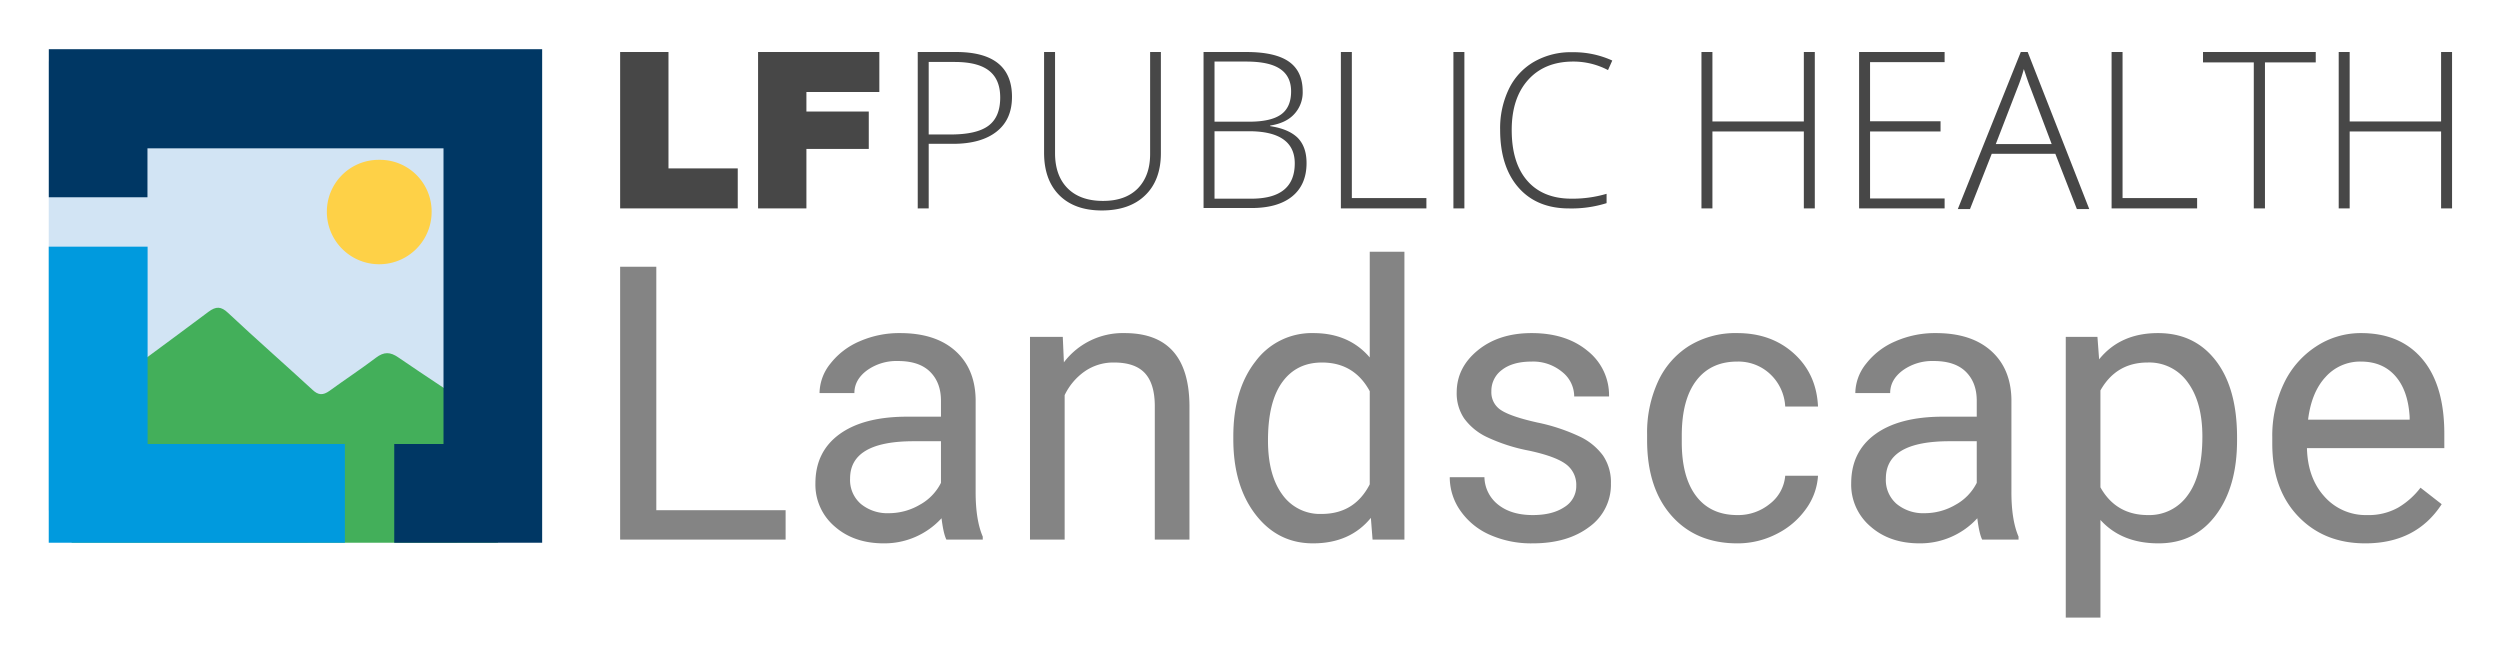 <svg xmlns="http://www.w3.org/2000/svg" role="img" viewBox="-12.62 12.88 968.24 257.74"><defs><clipPath id="clip-path"><path d="M15.124 116.319h165.108v130.182H15.124z" class="cls-1"/></clipPath><style>.cls-1{fill:none}</style></defs><path d="M742.366 80.211a8.48 8.48 0 0 0 2.715-6.656 9.03 9.03 0 0 0-2.507-6.826q-2.508-2.412-7.486-2.489h-10.068v18.403h9.804q4.826 0 7.542-2.432zm-12.083 128.324a11.505 11.505 0 0 0 3.962 9.293 15.225 15.225 0 0 0 10.182 3.349 22.22 22.22 0 0 0 11.275-3.076 18.612 18.612 0 0 0 7.721-7.994v-15.17h-9.908q-23.234 0-23.232 13.598zm-205.609-42.297q-9.295 0-14.487 7.175-5.194 7.175-5.193 21.25 0 12.575 5.193 19.68a16.784 16.784 0 0 0 14.35 7.107q12.024 0 17.56-10.797v-33.96q-5.672-10.454-17.424-10.455zm14.134-85.235q2.678-2.395 2.678-6.92a9.499 9.499 0 0 0-2.715-7.109 10.472 10.472 0 0 0-7.467-2.734h-11.727v19.157h11.463q5.09 0 7.768-2.394zm137.415 9.974h15.914l-7.957-22.777-7.957 22.777zm227.279 74.919a16.864 16.864 0 0 0-12.846 5.57q-5.193 5.569-6.423 15.613h37.035v-.956q-.548-9.636-5.193-14.93-4.647-5.295-12.573-5.297zm-515.043-101.656h-6.675v39.52h6.222q7.504 0 11.52-4.686 4.017-4.686 4.092-13.455v-3.048q0-8.92-3.884-13.625-3.885-4.706-11.275-4.706zm-35.845 144.295a11.505 11.505 0 0 0 3.964 9.293 15.224 15.224 0 0 0 10.181 3.349 22.22 22.22 0 0 0 11.275-3.076 18.605 18.605 0 0 0 7.721-7.994v-15.17h-9.907q-23.234 0-23.233 13.598zm473.127-42.297q-11.479 0-17.22 10.182v35.327q5.671 10.113 17.356 10.113a17.087 17.087 0 0 0 14.452-7.209q5.365-7.208 5.365-21.422-0-12.505-5.33-19.748a17.17 17.17 0 0 0-14.623-7.243z" class="cls-1"/><path fill="#fc0" d="M153.901 112.463a25.271 25.271 0 1 0-.25.001q.125 0.0.25-.001z"/><path fill="#d2e4f4" d="M6.257 36.61h174.947v173.975H6.257z"/><g id="gPSyY2"><path fill="#fed147" d="M134.307 74.783a20.017 20.017 0 0 1 20.239 19.792q.003.273-.001.545a20.288 20.288 0 0 1-40.575-.1 20.078 20.078 0 0 1 19.916-20.238q.211-.002.422.001z"/><g clip-path="url(#clip-path)"><path fill="#43af5a" d="M1.813 136.017V61.904c0-9.375 4.116-13.125 14.408-13.125H179.255c9.75 0 13.758 3.553 13.866 12.434q.163 74.459 0 148.918c0 8.98-4.441 12.928-14.408 12.928-54.381.099-108.653 0-163.034 0-9.316 0-13.866-4.244-13.866-12.632zm95.762-75.002c-25.674 0-51.348.099-76.913-.099-3.9 0-5.633.789-5.633 4.737.108 33.652.108 67.205.108 100.857 0 1.48-.758 3.454 1.3 4.145 1.733.691 2.817-.987 4.008-1.776 15.924-11.744 31.848-23.389 47.664-35.231 2.925-2.171 4.875-2.171 7.583.395 10.724 10.066 21.882 19.836 32.715 29.803 2.275 2.171 4.116 2.171 6.608.395 5.958-4.342 12.133-8.388 17.982-12.829 3.142-2.368 5.525-2.27 8.666-.099 10.833 7.401 21.774 14.606 32.823 21.81 1.3.888 2.6 2.665 4.441 1.875s1.192-2.763 1.192-4.342q0-52.402.108-104.706c0-4.046-1.3-5.132-5.633-5.132-25.674.197-51.348.197-77.021.197z"/></g></g><path fill="#474747" d="M227.555 33.023h18.725v45.081h26.828v15.5h-45.553V33.023zm53.5 0h46.89v15.5h-28.244v7.552h24.153v14.477h-24.153v23.052h-18.725V33.023h.079zm98.265 17.388c0 5.822-1.967 10.306-5.979 13.454s-9.598 4.721-16.915 4.721h-9.362v25.019H342.815V33.023h14.87c14.398 0 21.636 5.822 21.636 17.387zm-32.257 14.555h8.34c6.845 0 11.723-1.101 14.791-3.383s4.563-5.901 4.563-10.936c0-4.642-1.416-8.104-4.327-10.385s-7.317-3.383-13.375-3.383h-9.992v28.087zm89.926-31.942v39.18c0 6.923-2.046 12.431-6.058 16.286-4.012 3.934-9.677 5.901-16.837 5.901-7.002 0-12.509-1.967-16.443-5.901s-5.901-9.441-5.901-16.443v-39.023h4.248v39.18c0 5.822 1.652 10.385 4.878 13.611s7.789 4.878 13.69 4.878c5.743 0 10.228-1.574 13.454-4.799 3.147-3.226 4.799-7.632 4.799-13.296V33.023zm16.522 0h16.601q11.211 0 16.522 3.776c3.54 2.518 5.271 6.373 5.271 11.487a12.336 12.336 0 0 1-3.226 8.733c-2.124 2.36-5.271 3.855-9.362 4.484v.236c4.799.708 8.418 2.282 10.7 4.563 2.282 2.36 3.383 5.586 3.383 9.756 0 5.586-1.888 9.913-5.586 12.903s-8.969 4.484-15.735 4.484h-18.567zm4.248 26.986h13.375c5.665 0 9.834-.944 12.431-2.832s3.855-4.878 3.855-8.89-1.495-6.923-4.406-8.812-7.238-2.754-13.06-2.754h-12.195zm0 3.698v26.12h14.24c11.251 0 16.837-4.563 16.837-13.69 0-8.261-5.979-12.431-17.781-12.431zM506.696 93.604V33.023h4.248V89.591h28.874v4.012zm43.586 0V33.023h4.248v60.58zm46.419-56.882q-11.093 0-17.466 7.081c-4.248 4.721-6.373 11.172-6.373 19.433 0 8.418 1.967 14.948 5.979 19.59s9.756 7.002 17.151 7.002a46.655 46.655 0 0 0 13.611-1.888V91.558a45.335 45.335 0 0 1-14.555 2.046c-8.261 0-14.791-2.675-19.511-8.025s-7.159-12.824-7.159-22.422a34.907 34.907 0 0 1 3.383-15.814 24.365 24.365 0 0 1 9.756-10.543 28.585 28.585 0 0 1 14.87-3.698 36.041 36.041 0 0 1 15.42 3.226l-1.652 3.698a28.83 28.83 0 0 0-13.454-3.304zm93.545 56.882h-4.248v-29.818h-35.404v29.818h-4.248V33.023h4.248v26.907h35.404v-26.907h4.248zm50.274 0h-33.122V33.023h33.122v3.934h-28.874v22.895H738.946v3.934h-27.3v25.963h28.874zm42.878-21.164h-24.625l-8.418 21.4h-4.721l24.389-60.816h2.675l23.839 60.816h-4.799zm-23.052-3.776h21.636l-8.261-21.872c-.708-1.731-1.495-4.091-2.518-7.159a64.821 64.821 0 0 1-2.439 7.238zm44.845 24.94V33.023h4.248V89.591h28.874v4.012zm59.321 0h-4.248V37.036h-19.669v-4.012h43.665v4.012h-19.669v56.568zm72.539 0h-4.248v-29.818h-35.404v29.818h-4.248V33.023h4.248v26.907h35.404v-26.907h4.248z"/><path fill="#666" d="M241.563 116.193H227.555v105.677h64.089v-11.394h-50.081v-94.283zm123.678 51.17q-.291-11.903-7.984-18.69-7.693-6.785-21.265-6.786a38.095 38.095 0 0 0-15.715 3.193 28.494 28.494 0 0 0-11.323 8.674 18.528 18.528 0 0 0-4.173 11.359h13.5q0-5.152 4.864-8.782a19.579 19.579 0 0 1 12.047-3.629q8.202 0 12.412 4.174 4.208 4.174 4.209 11.212v6.17h-13.065q-16.912 0-26.237 6.786-9.327 6.787-9.326 19.052a21.248 21.248 0 0 0 7.438 16.657q7.44 6.569 19.052 6.567a29.955 29.955 0 0 0 22.355-9.725q.726 5.954 1.888 8.274h14.08v-1.162q-2.758-6.385-2.757-17.201zM351.813 199.878a19.762 19.762 0 0 1-8.2 8.491 23.602 23.602 0 0 1-11.977 3.267 16.171 16.171 0 0 1-10.814-3.558 12.22 12.22 0 0 1-4.209-9.87q0-14.443 24.678-14.444h10.523zm71.129-57.992a28.615 28.615 0 0 0-23.517 11.323l-.435-9.871h-12.699v78.532h13.426v-55.958a23.655 23.655 0 0 1 7.694-9.145 19.381 19.381 0 0 1 11.467-3.484q8.057 0 11.868 4.065 3.81 4.066 3.883 12.556v51.967h13.426v-51.894q-.217-28.089-25.112-28.089zm94.935 9.435q-8.057-9.435-21.846-9.435a27.081 27.081 0 0 0-22.428 10.996q-8.565 10.996-8.564 29.069v1.015q0 18.003 8.602 29.178 8.601 11.177 22.245 11.176 14.371 0 22.427-9.871l.653 8.42h12.339V110.386H517.877zm0 49.137q-5.878 11.471-18.652 11.468a17.828 17.828 0 0 1-15.242-7.548q-5.517-7.548-5.516-20.904 0-14.951 5.516-22.572 5.514-7.621 15.387-7.621 12.482 0 18.508 11.105zm81.146-18.58a72.473 72.473 0 0 0-16.294-5.371q-10.055-2.248-13.9-4.717a8.143 8.143 0 0 1-3.846-7.331 10.052 10.052 0 0 1 4.136-8.347q4.137-3.193 11.468-3.194a17.545 17.545 0 0 1 11.794 3.993 12.122 12.122 0 0 1 4.681 9.508h13.5a21.902 21.902 0 0 0-8.31-17.637q-8.313-6.895-21.665-6.896-12.703 0-20.867 6.678-8.166 6.678-8.166 16.331a17.357 17.357 0 0 0 2.868 10.016 23.021 23.021 0 0 0 8.854 7.257 67.622 67.622 0 0 0 16.186 5.226q10.196 2.177 14.298 5.19a9.889 9.889 0 0 1 4.1 8.455 9.479 9.479 0 0 1-4.608 8.238q-4.61 3.086-12.23 3.085-8.274 0-13.319-3.956a13.897 13.897 0 0 1-5.407-10.706h-13.429a22.474 22.474 0 0 0 4.101 12.955 27.135 27.135 0 0 0 11.359 9.326 39.556 39.556 0 0 0 16.693 3.339q13.426 0 21.847-6.351a20.097 20.097 0 0 0 8.419-16.875 18.478 18.478 0 0 0-3.011-10.706 23.773 23.773 0 0 0-9.255-7.512zm45.325-21.593q5.623-7.366 15.859-7.367a17.951 17.951 0 0 1 12.81 4.9 18.51 18.51 0 0 1 5.77 12.52H691.489q-.582-12.628-9.326-20.539-8.747-7.911-21.955-7.912a34.327 34.327 0 0 0-18.617 4.936 32.057 32.057 0 0 0-12.084 13.862 47.276 47.276 0 0 0-4.211 20.396v2.25q0 18.581 9.473 29.287 9.47 10.707 25.512 10.705a32.997 32.997 0 0 0 15.134-3.628 30.605 30.605 0 0 0 11.43-9.725 24.36 24.36 0 0 0 4.645-12.846h-12.702a15.324 15.324 0 0 1-5.95 10.886 19.342 19.342 0 0 1-12.557 4.355q-10.381 0-15.968-7.33-5.59-7.33-5.588-20.904v-2.541q0-13.935 5.624-21.302zm122.045 7.077q-.291-11.903-7.984-18.69-7.693-6.785-21.265-6.786a38.095 38.095 0 0 0-15.714 3.193 28.485 28.485 0 0 0-11.323 8.674 18.529 18.529 0 0 0-4.174 11.359h13.5q0-5.152 4.864-8.782a19.58 19.58 0 0 1 12.048-3.629q8.201 0 12.411 4.174t4.211 11.212v6.17h-13.065q-16.912 0-26.238 6.786-9.326 6.787-9.326 19.052a21.248 21.248 0 0 0 7.44 16.657q7.439 6.569 19.051 6.567a29.957 29.957 0 0 0 22.356-9.725q.723 5.954 1.887 8.274h14.08v-1.162q-2.76-6.385-2.758-17.201zm-13.426 32.516a19.769 19.769 0 0 1-8.202 8.491 23.601 23.601 0 0 1-11.976 3.267 16.172 16.172 0 0 1-10.815-3.558 12.22 12.22 0 0 1-4.208-9.87q0-14.443 24.677-14.444H752.966zm70.184-57.992q-14.588 0-22.79 10.162l-.653-8.71h-12.266v108.725h13.428v-37.814q8.2 9.073 22.499 9.071 14.007 0 22.21-10.959 8.2-10.959 8.201-28.887v-1.233q-0-19.015-8.238-29.687-8.238-10.669-22.391-10.669zm11.503 62.819a18.15 18.15 0 0 1-15.351 7.658q-12.409 0-18.434-10.743v-37.525q6.097-10.814 18.29-10.815a18.238 18.238 0 0 1 15.532 7.693q5.662 7.694 5.661 20.976 0 15.098-5.699 22.754zm67.101-62.819a31.384 31.384 0 0 0-17.383 5.19 34.808 34.808 0 0 0-12.484 14.371 47.129 47.129 0 0 0-4.464 20.867v2.467q0 17.565 10.016 28.052 10.016 10.489 25.984 10.487 19.742 0 29.612-15.168l-8.2-6.387a30.257 30.257 0 0 1-8.638 7.693 23.389 23.389 0 0 1-12.048 2.903 21.331 21.331 0 0 1-16.513-7.149q-6.495-7.148-6.785-18.762h53.202v-5.589q0-18.797-8.493-28.887-8.49-10.089-23.806-10.089zm18.871 33.532h-39.338q1.306-10.67 6.822-16.584a17.913 17.913 0 0 1 13.645-5.916q8.418 0 13.355 5.625 4.935 5.626 5.516 15.858z" opacity=".8" style="isolation:isolate"/><path fill="#009ade" d="M44.545 184.849v-76.426H6.257v114.647h114.694v-38.22z"/><path fill="#003764" d="M197.355 31.937H6.283v57.335h38.208V70.324h114.659v114.525h-19.083v38.22h57.289z"/></svg>